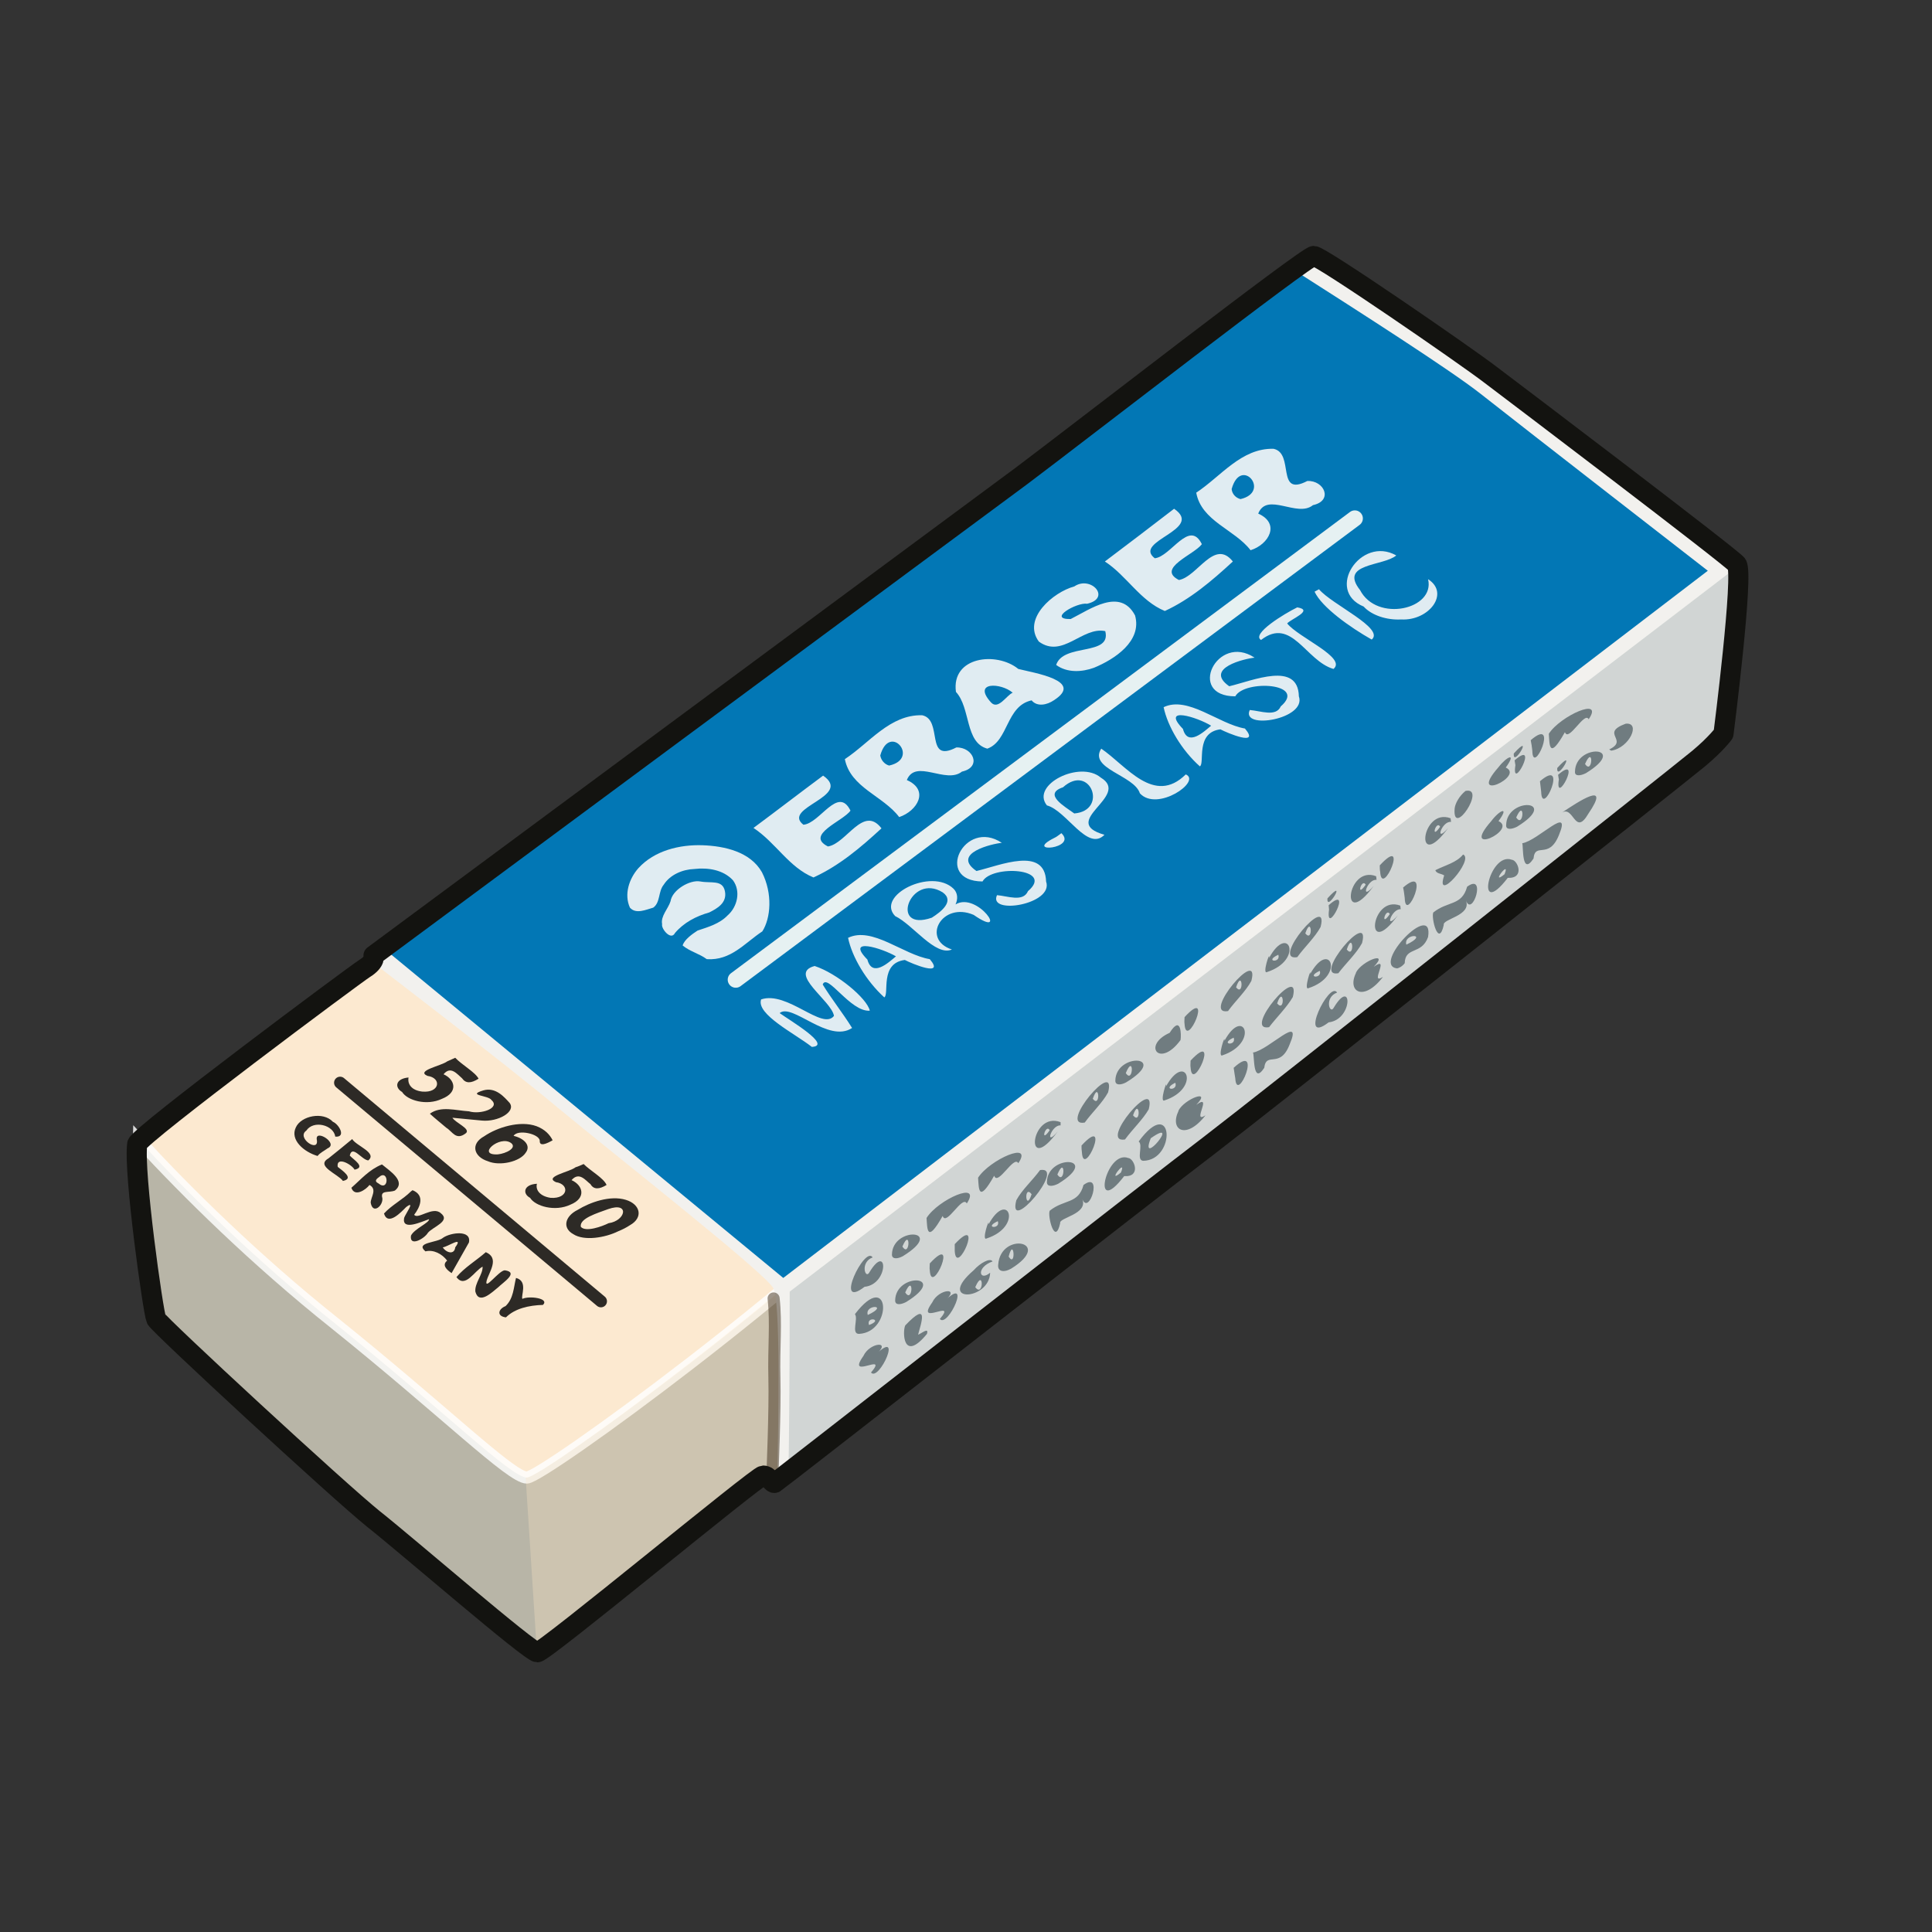 <?xml version="1.0" encoding="UTF-8" standalone="no"?>
<!DOCTYPE svg PUBLIC "-//W3C//DTD SVG 1.0//EN" "http://www.w3.org/TR/2001/REC-SVG-20010904/DTD/svg10.dtd">
<svg xmlns:svg="http://www.w3.org/2000/svg" xmlns="http://www.w3.org/2000/svg" version="1.0" width="100%" height="100%" viewBox="0 0 48 48" id="_erase01">
<rect x="0" y="0" width="48" height="48" fill="#333333" stroke="none"/>
<defs id="defs2385"/>
<g id="eraser01" style="display:inline">
<path d="M 3.41,28.42 C 3.31,29.1 3.81,32.63 3.88,32.77 C 3.95,32.92 8.42,37.05 9.28,37.74 C 10.14,38.42 13.17,41.05 13.35,41.05 C 13.53,41.05 18.82,36.66 18.96,36.66 C 19.11,36.66 19.18,36.87 19.25,36.84 C 19.32,36.8 28.86,29.35 30.05,28.45 C 31.23,27.55 41.78,19.2 42.21,18.84 C 42.64,18.48 42.82,18.23 42.82,18.23 C 42.82,18.23 43.33,14.24 43.15,14.02 C 42.97,13.81 37.64,9.77 37.03,9.31 C 36.42,8.84 32.82,6.36 32.64,6.36 C 32.46,6.36 26.77,10.78 25.37,11.83 C 23.96,12.87 9.28,23.74 9.28,23.74 C 9.28,23.74 9.35,23.88 9.06,24.06 C 8.78,24.24 3.52,28.16 3.41,28.42 z" id="p2720" style="fill:#fce9d0;fill-opacity:1;fill-rule:evenodd;stroke:none"/>
<path d="M 3.46,28.34 C 3.46,28.35 3.4,28.4 3.4,28.4 C 3.29,29.09 3.8,32.63 3.87,32.78 C 3.94,32.92 8.41,37.06 9.28,37.75 C 10.14,38.43 13.16,41.06 13.34,41.06 C 13.52,41.06 18.82,36.65 18.96,36.65 C 19.11,36.65 19.17,36.87 19.25,36.84 C 19.27,36.83 21.19,35.36 22.34,34.46 C 23.52,30.76 24.45,27.2 23,28.78 C 20.25,31.76 13.48,36.71 13.09,36.71 C 12.7,36.71 11.05,35.07 8.31,32.87 C 6.34,31.3 4.63,29.61 3.46,28.34 z" id="p3497" style="fill:#768380;fill-opacity:0.51;fill-rule:evenodd;stroke:none"/>
<path d="M 23,28.78 C 20.25,31.76 13.48,36.71 13.09,36.71 C 12.7,36.71 11.05,35.07 8.31,32.87 C 6.34,31.3 4.63,29.61 3.46,28.34 C 3.46,28.35 3.4,28.4 3.4,28.4" id="p3548" style="fill:none;fill-opacity:0.51;fill-rule:evenodd;stroke:#ffffff;stroke-width:0.30;stroke-linecap:butt;stroke-linejoin:miter;stroke-miterlimit:4;stroke-dasharray:none;stroke-opacity:0.82;display:inline"/>
<path d="M 21,30.68 C 17.84,33.49 13.4,36.71 13.09,36.71 C 13.08,36.71 13.06,36.71 13.06,36.71 L 13.34,41.06 C 13.52,41.06 18.82,36.65 18.96,36.65 C 19.11,36.65 19.17,36.87 19.25,36.84 C 19.26,36.83 20.7,35.72 21.81,34.87 C 21.45,33.01 21.2,31.69 21,30.68 z" id="p3542" style="fill:#fbe7c7;fill-opacity:0.31;fill-rule:evenodd;stroke:none;display:inline"/>
<path d="M 32.65,6.37 C 32.47,6.37 26.77,10.8 25.37,11.84 C 23.97,12.88 9.28,23.75 9.28,23.75 C 9.28,23.75 9.3,23.81 9.25,23.9 C 9.24,23.9 12.46,26.35 13.87,27.53 C 15.28,28.7 18.98,31.6 19.21,32 C 19.4,32.31 19.34,35.31 19.31,36.78 C 19.5,36.65 28.88,29.36 30.06,28.46 C 31.25,27.56 41.78,19.2 42.21,18.84 C 42.65,18.48 42.81,18.25 42.81,18.25 C 42.81,18.24 43.33,14.24 43.15,14.03 C 42.97,13.81 37.64,9.78 37.03,9.31 C 36.41,8.84 32.83,6.37 32.65,6.37 z" id="p3495" style="fill:#f2f1ee;fill-opacity:1;fill-rule:evenodd;stroke:none"/>
<path d="M 32.15,6.71 C 30.95,7.55 26.6,10.92 25.37,11.84 C 23.99,12.87 9.97,23.23 9.53,23.56 L 19.46,31.75 L 42.43,14.18 C 42.43,14.18 37.87,10.64 36.78,9.78 C 36.03,9.19 33.81,7.77 32.15,6.71 z" id="p3507" style="fill:#0277b5;fill-opacity:1;fill-rule:evenodd;stroke:none;display:inline"/>
<path d="M 18.72,20.57 C 19.30,20.14 19.87,19.70 20.45,19.27 C 21.20,19.79 19.41,20.06 19.96,20.49 C 20.37,20.46 20.82,19.51 21.13,20.14 C 20.95,20.40 19.99,20.74 20.57,21.03 C 21.03,20.96 21.45,19.99 21.90,20.58 C 21.39,21.05 20.85,21.51 20.21,21.80 C 19.60,21.55 19.27,20.93 18.72,20.57 z M 22.34,20.30 C 21.94,19.77 21.13,19.57 20.99,18.86 C 21.60,18.46 22.11,17.75 22.91,17.77 C 23.44,17.88 22.97,18.98 23.76,18.57 C 24.18,18.56 24.40,19.06 23.90,19.17 C 23.50,19.49 22.75,18.84 22.53,19.38 C 23.10,19.63 22.79,20.15 22.34,20.30 z M 22.09,19.02 C 22.87,18.85 22.10,17.94 21.87,18.77 C 21.89,18.89 21.98,18.99 22.09,19.02 z M 25.63,17.40 C 24.99,17.54 25.06,18.41 24.53,18.60 C 23.97,18.45 24.12,17.59 23.75,17.19 C 23.63,16.31 24.76,16.18 25.30,16.62 C 25.69,16.72 26.95,16.91 26.18,17.40 C 26.02,17.51 25.77,17.57 25.63,17.40 z M 25.16,17.21 C 24.87,16.96 24.15,16.93 24.62,17.45 C 24.80,17.65 25.01,17.27 25.16,17.21 z M 26.24,16.52 C 26.42,15.97 27.62,16.31 27.46,15.68 C 26.89,15.56 26.40,16.37 25.81,15.94 C 25.39,15.37 26.17,14.71 26.69,14.57 C 27.10,14.29 27.62,14.86 27.01,15.00 C 26.75,14.96 26.01,15.39 26.60,15.38 C 27.08,15.14 27.83,14.59 28.20,15.29 C 28.38,15.93 27.69,16.38 27.18,16.59 C 26.88,16.70 26.51,16.72 26.24,16.52 z M 27.45,13.95 C 28.02,13.52 28.60,13.08 29.17,12.64 C 29.93,13.16 28.13,13.44 28.69,13.87 C 29.09,13.83 29.55,12.89 29.86,13.52 C 29.67,13.78 28.72,14.12 29.29,14.41 C 29.75,14.33 30.17,13.37 30.63,13.95 C 30.11,14.43 29.57,14.89 28.94,15.18 C 28.33,14.93 27.99,14.30 27.45,13.95 z M 31.07,13.67 C 30.67,13.15 29.85,12.95 29.72,12.24 C 30.33,11.84 30.84,11.13 31.64,11.15 C 32.17,11.26 31.69,12.36 32.48,11.95 C 32.90,11.93 33.13,12.44 32.62,12.55 C 32.23,12.87 31.48,12.21 31.26,12.76 C 31.82,13.01 31.52,13.53 31.07,13.67 z M 30.82,12.40 C 31.59,12.22 30.83,11.32 30.60,12.15 C 30.61,12.27 30.70,12.37 30.82,12.40 z" id="text2398" style="fill:#f8f8f8;fill-opacity:0.9;fill-rule:nonzero;stroke:none;marker:none;visibility:visible;display:inline;overflow:visible;enable-background:accumulate"/>
<path d="M 43.15,14.09 L 19.62,32.09 C 19.62,32.09 19.62,34.79 19.59,36.56 C 20.23,36.07 28.91,29.33 30.06,28.46 C 31.25,27.56 41.78,19.2 42.21,18.84 C 42.65,18.48 42.81,18.25 42.81,18.25 C 42.81,18.24 43.28,14.52 43.15,14.09 z" id="p3516" style="fill:#b3bdbd;fill-opacity:0.52;fill-rule:evenodd;stroke:none;display:inline"/>
<path d="M 8.45,26.9 L 14.93,32.33" id="p3522" style="fill:none;fill-rule:evenodd;stroke:#000000;stroke-width:0.30;stroke-linecap:round;stroke-linejoin:miter;stroke-miterlimit:4;stroke-dasharray:none;stroke-opacity:0.82;display:inline"/>
<path d="M 11.31,26.28 C 11.48,26.46 11.81,26.64 11.89,26.8 C 11.7,26.92 11.57,26.92 11.48,26.79 C 11.36,26.69 11.2,26.47 11.02,26.69 C 11.31,26.82 11.39,27.14 10.98,27.3 C 10.6,27.48 10.12,27.34 9.99,27.13 C 9.8,27.02 9.82,26.8 10.15,26.77 C 10.12,26.93 10.22,27.09 10.49,27.12 C 10.93,27.16 10.98,26.78 10.62,26.73 C 10.32,26.6 10.97,26.48 11.11,26.37 C 11.18,26.34 11.24,26.31 11.31,26.28 z M 11.24,27.77 C 11.32,27.9 11.69,28.04 11.58,28.15 C 11.33,28.35 11.24,28.11 11.09,28.02 C 10.95,27.9 10.81,27.79 10.68,27.67 C 10.95,27.47 11.32,27.59 11.65,27.61 C 11.94,27.7 12.44,27.53 12.21,27.33 C 12.14,27.21 11.58,27.22 12.01,27.09 C 12.32,27 12.54,27.27 12.66,27.4 C 12.83,27.62 12.37,27.88 11.97,27.84 C 11.72,27.82 11.48,27.79 11.24,27.77 z M 12.7,28.4 C 12.42,28.19 11.82,28.71 12.37,28.68 C 12.57,28.66 12.85,28.52 12.7,28.4 z M 13.73,28.33 C 13.59,28.41 13.4,28.5 13.41,28.34 C 13.4,28.17 12.86,28.05 12.76,28.22 C 13.02,28.28 13.2,28.46 13.06,28.64 C 12.92,28.86 12.42,28.98 12.12,28.85 C 11.77,28.74 11.68,28.42 12.03,28.23 C 12.35,28.01 12.92,27.83 13.33,27.98 C 13.54,28.06 13.66,28.19 13.73,28.33 z M 14.5,28.92 C 14.67,29.09 15,29.27 15.07,29.44 C 14.89,29.55 14.75,29.56 14.67,29.42 C 14.55,29.33 14.39,29.1 14.2,29.32 C 14.49,29.45 14.57,29.77 14.17,29.93 C 13.79,30.11 13.3,29.97 13.17,29.76 C 12.98,29.66 13,29.43 13.34,29.41 C 13.3,29.56 13.41,29.72 13.68,29.76 C 14.12,29.79 14.16,29.42 13.81,29.37 C 13.51,29.23 14.15,29.12 14.3,29 C 14.37,28.98 14.43,28.95 14.5,28.92 z M 15.12,30.39 C 15.55,30.33 15.65,29.85 15.11,30.04 C 14.84,30.14 14.39,30.27 14.43,30.48 C 14.55,30.62 14.96,30.47 15.12,30.39 z M 15.36,30.59 C 15.04,30.75 14.51,30.84 14.24,30.66 C 13.97,30.51 14.03,30.22 14.35,30.06 C 14.66,29.87 15.16,29.69 15.55,29.81 C 15.91,29.92 15.99,30.25 15.65,30.44 C 15.56,30.5 15.46,30.55 15.36,30.59 z" id="text3525" style="fill:#000000;fill-opacity:0.82;stroke:none;display:inline"/>
<path d="M 7.89,28.72 C 7.55,28.62 7.2,28.32 7.35,28.01 C 7.48,27.72 8.03,27.61 8.27,27.87 C 8.42,27.93 8.61,28.26 8.33,28.24 C 8.29,27.95 7.79,27.82 7.61,28.09 C 7.35,28.27 7.94,28.66 7.87,28.31 C 7.83,28.04 8.42,28.41 8.14,28.53 C 8.06,28.59 7.95,28.64 7.89,28.72 z M 8.75,28.3 C 8.85,28.47 9.38,28.64 9.15,28.83 C 8.99,28.82 8.75,28.43 8.69,28.71 C 8.78,28.81 9.1,29 8.81,29.06 C 8.73,28.92 8.35,28.72 8.39,28.99 C 8.5,29.08 8.81,29.28 8.52,29.34 C 8.4,29.17 7.83,28.97 8.16,28.78 C 8.36,28.62 8.56,28.46 8.75,28.3 z M 9.4,29.4 C 9.68,29.63 9.66,29.02 9.41,29.25 C 9.34,29.3 9.3,29.35 9.4,29.4 z M 9.18,29.44 C 9.09,29.56 8.81,29.75 8.73,29.51 C 8.97,29.3 9.17,29.06 9.49,28.93 C 9.68,29.09 10.1,29.35 9.81,29.58 C 9.65,29.64 9.44,29.56 9.5,29.77 C 9.52,29.96 9.26,30.18 9.21,29.88 C 9.21,29.74 9.38,29.55 9.18,29.44 z M 10.25,29.57 C 10.57,29.7 10.43,30 10.29,30.18 C 10.38,30.31 10.75,29.96 10.95,30.14 C 11.21,30.34 10.75,30.48 10.63,30.63 C 10.55,30.77 10.17,30.99 10.21,30.7 C 10.29,30.53 10.67,30.38 10.66,30.29 C 10.48,30.35 9.98,30.59 10.04,30.26 C 10.06,30.18 10.34,29.8 10.09,29.99 C 9.97,30.11 9.64,30.47 9.54,30.15 C 9.73,29.94 10.01,29.8 10.21,29.6 L 10.25,29.57 L 10.25,29.57 z M 11.11,31.32 C 10.98,31.15 10.77,31.04 10.57,31.09 C 10.3,30.86 10.87,30.88 11.01,30.75 C 11.2,30.62 11.72,30.55 11.65,30.87 C 11.51,31.12 11.36,31.38 11.22,31.63 C 11.1,31.55 10.97,31.43 11.11,31.32 z M 11,30.99 C 11.09,31.13 11.29,31.18 11.31,30.99 C 11.53,30.69 11.12,30.98 11,30.99 z M 12.07,31.11 C 12.42,31.26 12.15,31.6 12.09,31.82 C 12.03,32.08 12.39,31.57 12.54,31.56 C 12.9,31.61 12.5,31.86 12.38,31.98 C 12.23,32.1 11.9,32.43 11.81,32.09 C 11.79,31.88 12,31.66 11.99,31.47 C 11.79,31.57 11.56,32.02 11.34,31.73 C 11.54,31.49 11.83,31.32 12.07,31.11 z M 12.82,31.75 C 13.13,31.83 12.93,32.21 12.98,32.27 C 13.13,32.19 13.66,32.25 13.49,32.42 C 13.14,32.43 12.79,32.51 12.57,32.73 C 12.33,32.7 12.38,32.52 12.56,32.45 C 12.76,32.26 12.76,31.99 12.82,31.75 z" id="text3533" style="fill-opacity:0.82;stroke:none;display:inline"/>
<path d="M 18.28,24.34 L 33.66,12.88" id="p3550" style="fill:none;fill-rule:evenodd;stroke:#fffef8;stroke-width:0.40;stroke-linecap:round;stroke-linejoin:miter;stroke-miterlimit:4;stroke-dasharray:none;stroke-opacity:0.9;display:inline"/>
<path d="M 20.24,20.19 C 20.05,20.52 19.39,20.55 19.31,20.65 C 19.6,21.02 20.51,20.3 20.88,20.65 C 21.52,20.86 21.12,21.78 20.29,21.97 C 19.61,22.31 19.09,21.56 19.97,21.39 C 20.18,21.37 20.54,21.54 20.42,21.26 C 20.08,20.97 19.5,21.47 19.07,21.37 C 18.54,21.32 18.33,20.81 18.8,20.38 C 19.2,19.96 20.05,19.79 20.24,20.19 z M 21.32,18.58 C 21.84,18.72 21.09,19.36 21.66,19.5 C 21.86,19.84 22.93,20 22.27,20.57 C 21.53,20.93 21.4,20.12 20.98,19.94 C 20.81,19.65 20.49,19.82 20.13,19.85 C 19.62,19.59 20.61,19.15 20.93,18.87 C 21.06,18.78 21.19,18.68 21.32,18.58 z M 22.48,17.71 C 23.17,18.09 23.86,18.47 24.55,18.85 C 24.34,19.3 23.5,19.19 23.41,19.32 C 23.76,19.7 22.77,20.23 22.57,19.78 C 22.42,19.25 21.81,19 21.65,18.49 C 21.63,18.16 22.22,17.98 22.48,17.71 z M 23.22,18.88 C 23.01,18.79 22.41,18.27 22.69,18.72 C 22.75,18.88 22.92,19.1 23.22,18.88 z M 22.97,17.35 C 23.33,17.1 24.12,16.29 24.31,16.81 C 23.87,17.15 24.15,17.57 24.67,17.17 C 25.37,17.13 24.2,18.09 25.06,17.88 C 25.48,17.62 25.94,17.74 25.53,18.14 C 25.09,18.62 24.38,18.82 24.18,18.37 C 23.78,18.02 23.38,17.68 22.97,17.35 z M 24.31,16.35 C 24.81,16.02 25.42,15.33 26.03,15.49 C 26.56,15.69 26.86,16.09 27.23,16.43 C 27.42,16.79 26.81,17.22 26.37,17.48 C 25.58,18 25.45,17.06 24.97,16.91 C 24.75,16.72 24.53,16.54 24.31,16.35 z M 25.25,16.1 C 25.65,16.32 25.81,16.75 26.29,16.89 C 26.6,16.82 26.06,16.47 25.98,16.34 C 25.81,16.23 25.54,15.98 25.25,16.1 z M 27.41,14.04 C 27.93,14.18 27.18,14.82 27.75,14.96 C 27.95,15.3 29.02,15.46 28.36,16.04 C 27.62,16.4 27.49,15.59 27.07,15.4 C 26.9,15.12 26.58,15.28 26.22,15.31 C 25.71,15.05 26.7,14.62 27.02,14.33 C 27.15,14.24 27.28,14.14 27.41,14.04 z M 28.22,13.44 C 28.67,13.82 29.12,14.19 29.57,14.57 C 29.89,14.04 30.62,14.63 29.91,14.86 C 29.46,15.45 28.75,15.18 28.62,14.82 C 28.26,14.52 27.91,14.23 27.56,13.93 C 27.78,13.77 28,13.6 28.22,13.44 z M 28.78,13.02 C 29.14,12.77 29.93,11.97 30.12,12.49 C 29.68,12.82 29.96,13.24 30.48,12.85 C 31.17,12.8 30.01,13.76 30.87,13.55 C 31.29,13.29 31.75,13.41 31.33,13.82 C 30.9,14.29 30.19,14.49 29.99,14.04 C 29.59,13.7 29.19,13.36 28.78,13.02 z M 30.11,12.03 C 30.63,11.66 31.32,10.96 31.93,11.21 C 32.18,11.31 32.34,11.61 32.03,11.88 C 32.68,11.57 33.52,12.19 32.9,12.65 C 32.34,12.98 32.2,12.04 31.82,12.38 C 32.08,12.6 32.73,12.97 31.94,13.32 C 31.26,13.38 31.16,12.68 30.66,12.48 C 30.47,12.33 30.29,12.18 30.11,12.03 z M 31.06,11.78 C 31.03,12.01 31.76,12.09 31.47,11.78 C 31.39,11.71 31.2,11.64 31.06,11.78 z" id="text3553" style="opacity:0;fill:#f8f8f8;fill-opacity:0.9;stroke:none;display:inline"/>
<path d="M 21.17,25.54 C 20.58,25.93 19.68,24.91 19.37,25.17 C 19.62,25.35 20.69,25.98 20.17,26.01 C 19.75,25.68 18.78,25.2 18.91,24.83 C 19.56,24.61 20.43,25.61 20.72,25.24 C 20.66,24.86 19.56,24.18 20.24,24 C 20.79,24.18 21.54,24.8 21.61,25.11 C 21.13,25.15 20.55,24.16 20.44,24.46 C 20.66,24.82 20.94,25.17 21.17,25.54 z M 22.48,23.85 C 21.85,23.93 22.1,24.7 21.97,24.78 C 21.52,24.37 21.17,23.78 21.07,23.3 C 21.67,23.01 22.44,23.72 23.1,23.83 C 23.49,24.29 22.65,23.94 22.48,23.85 z M 22.26,23.76 C 21.92,23.56 20.99,23.27 21.55,23.84 C 21.67,24.29 22.07,23.92 22.26,23.76 z M 23.74,22.47 C 24.29,22.14 25.1,23.36 24.19,22.73 C 23.4,22.39 22.88,23.34 23.65,23.59 C 23.24,23.77 22.68,22.97 22.24,22.76 C 21.75,22.25 23.14,21.55 23.69,22.08 C 23.8,22.19 23.8,22.34 23.74,22.47 z M 23.42,22.17 C 22.61,21.67 22.08,23.17 23.15,22.8 C 23.37,22.66 23.73,22.39 23.42,22.17 z M 25.54,22.14 C 26.21,21.57 24.64,21.48 24.41,21.9 C 23.19,21.89 23.96,20.32 24.89,20.94 C 24.66,20.96 23.62,21.2 24.26,21.64 C 24.85,21.5 25.96,21.02 25.99,21.9 C 26.19,22.47 24.54,22.74 24.77,22.24 C 25.03,22.26 25.42,22.42 25.54,22.14 z M 26.37,20.7 C 26.78,21.09 25.41,21.21 26.19,20.82 C 26.26,20.79 26.31,20.74 26.37,20.7 z M 27.35,19.32 C 28.11,19.78 26.28,20.41 27.44,20.74 C 27.02,21.17 26.5,20.14 26.01,20.01 C 25.6,19.5 26.83,18.88 27.35,19.32 L 27.35,19.32 z M 26.69,20.21 C 27.54,20.14 27.09,18.95 26.41,19.56 C 25.9,19.73 26.46,20.04 26.69,20.21 z M 27.36,18.6 C 27.98,19.02 28.67,20.02 29.46,19.24 C 29.86,19.41 28.75,20.18 28.32,19.71 C 28.18,19.26 27.04,19.1 27.36,18.6 z M 30.32,18.12 C 29.69,18.2 29.94,18.97 29.81,19.04 C 29.36,18.64 29.01,18.05 28.91,17.57 C 29.51,17.28 30.28,17.99 30.93,18.1 C 31.32,18.56 30.49,18.21 30.32,18.12 z M 30.09,18.03 C 29.75,17.82 28.83,17.53 29.39,18.11 C 29.51,18.56 29.91,18.18 30.09,18.03 z M 31.82,17.55 C 32.49,16.97 30.92,16.88 30.69,17.3 C 29.47,17.3 30.24,15.72 31.17,16.34 C 30.94,16.36 29.9,16.6 30.54,17.05 C 31.13,16.91 32.25,16.42 32.27,17.3 C 32.47,17.87 30.82,18.14 31.05,17.64 C 31.32,17.66 31.7,17.82 31.82,17.55 z M 31.98,15.49 C 32.26,15.84 33.47,16.34 33.13,16.62 C 32.44,16.42 32.09,15.31 31.33,15.9 C 31.08,15.75 31.92,15.24 32.23,15.09 C 32.66,15.16 32.05,15.39 31.98,15.49 z M 32.77,14.64 C 33.09,15.02 34.41,15.61 34.08,15.89 C 33.55,15.59 32.84,15.09 32.66,14.7 L 32.77,14.64 L 32.77,14.64 z M 33.88,15.07 C 32.91,14.67 33.81,13.3 34.69,13.8 C 34.37,14.07 33.26,13.99 33.79,14.66 C 34.21,15.47 35.66,15.14 35.48,14.39 C 36.03,14.74 35.5,15.43 34.81,15.39 C 34.46,15.41 34.08,15.29 33.88,15.07 z" id="text3569" style="fill:#f8f8f8;fill-opacity:0.9;stroke:none;display:inline"/>
<path d="M 17.46,21 C 16.89,20.98 16.26,21.13 15.86,21.57 C 15.63,21.83 15.5,22.22 15.65,22.55 C 15.8,22.72 16.05,22.6 16.23,22.55 C 16.41,22.42 16.35,22.15 16.49,21.98 C 16.65,21.73 16.96,21.6 17.25,21.59 C 17.59,21.55 17.97,21.61 18.21,21.87 C 18.41,22.14 18.32,22.53 18.08,22.74 C 17.88,22.95 17.6,23.03 17.33,23.12 C 17.19,23.21 17,23.35 16.96,23.49 C 17.14,23.64 17.37,23.69 17.56,23.83 C 18.16,23.87 18.5,23.43 18.94,23.14 C 19.15,22.81 19.2,22.2 18.93,21.67 C 18.64,21.16 18,21.02 17.46,21 z M 17.4,21.9 C 17.14,21.85 16.7,22.11 16.66,22.39 C 16.6,22.58 16.41,22.76 16.45,22.96 C 16.42,23.07 16.67,23.38 16.77,23.18 C 16.99,22.92 17.3,22.76 17.62,22.67 C 17.82,22.57 18.07,22.43 18.01,22.14 C 17.95,21.85 17.67,21.95 17.4,21.9 z" id="p3586" style="fill:#f8f8f8;fill-opacity:0.9;fill-rule:evenodd;stroke:none;display:inline"/>
<path d="M 21.6,31.61 C 22.06,30.85 22.09,31.91 21.48,31.97 C 20.7,32.57 21.49,30.93 21.68,31.24 C 21.36,31.36 21.5,31.8 21.6,31.61 z M 22.16,31.17 C 22.17,30.46 23.52,30.54 22.43,31.21 C 22.3,31.28 22.16,31.29 22.16,31.17 z M 22.42,30.97 C 22.61,31.27 22.63,30.47 22.42,30.97 L 22.42,30.97 z M 23.02,30.26 C 23.31,29.8 24.4,29.32 24.02,29.9 C 23.91,29.68 23.51,30.48 23.42,30.21 C 23.02,30.92 23.04,30.52 23.02,30.26 z M 24.3,29.26 C 24.59,28.81 25.68,28.33 25.3,28.9 C 25.19,28.69 24.79,29.48 24.7,29.21 C 24.3,29.92 24.32,29.52 24.3,29.26 z M 26.35,27.96 C 26.12,27.94 25.94,28.52 26.28,28.11 C 25.43,29.27 25.6,27.59 26.35,27.88 L 26.35,27.96 L 26.35,27.96 z M 26.08,28.08 C 25.98,27.9 25.83,28.44 26.08,28.08 z M 26.95,27.89 C 26.27,28.01 27.76,26.25 27.53,27.14 C 27.39,27.4 27.13,27.64 26.95,27.89 z M 27.15,27.3 C 27.35,27.55 27.31,26.82 27.15,27.3 L 27.15,27.3 z M 27.71,26.85 C 27.72,26.14 29.08,26.22 27.98,26.89 C 27.85,26.96 27.71,26.97 27.71,26.85 z M 27.97,26.66 C 28.16,26.95 28.18,26.15 27.97,26.66 L 27.97,26.66 z M 29.33,25.84 C 28.81,26.55 28.37,25.97 29.06,25.66 C 29.35,25.2 29.35,25.72 29.33,25.84 z M 29.43,25.27 C 30.17,24.47 29.47,26.12 29.43,25.44 C 29.42,25.39 29.43,25.33 29.43,25.27 z M 30.51,25.12 C 29.83,25.24 31.32,23.48 31.09,24.37 C 30.95,24.63 30.69,24.87 30.51,25.12 z M 30.71,24.53 C 30.91,24.78 30.87,24.05 30.71,24.53 L 30.71,24.53 z M 31.53,23.8 C 32.01,22.92 32.4,23.85 31.48,24.15 C 31.35,24.22 31.56,23.59 31.53,23.8 z M 31.76,23.72 C 31.39,23.89 31.83,23.94 31.76,23.72 z M 32.23,23.78 C 31.55,23.9 33.04,22.14 32.81,23.03 C 32.67,23.29 32.41,23.53 32.23,23.78 z M 32.43,23.19 C 32.63,23.44 32.59,22.71 32.43,23.19 L 32.43,23.19 z M 32.98,22.32 C 33.5,21.75 32.95,22.69 32.98,22.32 z M 33.01,22.49 C 33.64,21.93 32.92,23.32 33.02,22.6 C 33.02,22.56 33.01,22.53 33.01,22.49 z M 34.2,21.86 C 33.97,21.83 33.78,22.42 34.13,22.01 C 33.28,23.17 33.45,21.48 34.19,21.77 L 34.2,21.86 L 34.2,21.86 z M 33.93,21.98 C 33.83,21.8 33.68,22.34 33.93,21.98 z M 34.28,21.5 C 35.03,20.69 34.33,22.34 34.29,21.66 C 34.28,21.61 34.28,21.55 34.28,21.5 z M 36.05,20.42 C 35.82,20.39 35.63,20.98 35.98,20.57 C 35.13,21.73 35.3,20.05 36.04,20.33 L 36.05,20.42 L 36.05,20.42 z M 35.78,20.54 C 35.68,20.36 35.53,20.9 35.78,20.54 z M 36.41,19.65 C 36.94,19.54 36.08,20.84 36.14,20.09 C 36.15,19.97 36.25,19.78 36.41,19.65 z M 37.41,19.07 C 37.89,19.28 36.44,19.96 37.23,19.06 C 37.44,18.79 37.69,18.68 37.41,19.07 z M 37.61,18.72 C 38.13,18.15 37.58,19.1 37.61,18.72 z M 37.63,18.89 C 38.26,18.34 37.54,19.72 37.65,19.01 C 37.64,18.97 37.64,18.93 37.63,18.89 z M 38.03,18.39 C 38.75,17.77 38.08,19.32 38.07,18.65 C 38.06,18.56 38.05,18.48 38.03,18.39 z M 38.48,18.23 C 38.77,17.78 39.86,17.3 39.47,17.87 C 39.37,17.66 38.97,18.45 38.88,18.19 C 38.48,18.9 38.5,18.5 38.48,18.23 z M 21.24,32.65 C 22.12,31.5 22.19,33.1 21.34,33.14 C 21.14,33.14 21.33,32.76 21.24,32.65 z M 21.56,32.67 C 22.12,32.41 21.47,32.4 21.56,32.67 z M 21.59,32.92 C 21.97,32.78 21.51,32.69 21.59,32.92 z M 22.24,32.31 C 22.25,31.6 23.6,31.68 22.51,32.35 C 22.37,32.42 22.24,32.43 22.24,32.31 z M 22.49,32.11 C 22.68,32.41 22.71,31.61 22.49,32.11 L 22.49,32.11 z M 23.1,31.39 C 23.84,30.59 23.14,32.24 23.1,31.56 C 23.09,31.51 23.1,31.45 23.1,31.39 z M 23.72,30.91 C 24.47,30.11 23.76,31.76 23.72,31.08 C 23.72,31.03 23.72,30.97 23.72,30.91 z M 24.56,30.42 C 25.04,29.54 25.43,30.47 24.51,30.77 C 24.38,30.84 24.59,30.21 24.56,30.42 z M 24.79,30.34 C 24.42,30.51 24.87,30.55 24.79,30.34 z M 25.84,29.07 C 26.51,28.96 25.02,30.71 25.25,29.82 C 25.39,29.56 25.65,29.33 25.84,29.07 z M 25.63,29.67 C 25.43,29.41 25.48,30.14 25.63,29.67 L 25.63,29.67 z M 26.01,29.37 C 26.02,28.66 27.38,28.74 26.29,29.41 C 26.15,29.48 26.01,29.49 26.01,29.37 z M 26.27,29.18 C 26.46,29.47 26.48,28.68 26.27,29.18 L 26.27,29.18 z M 26.87,28.46 C 27.62,27.65 26.92,29.31 26.88,28.63 C 26.87,28.57 26.87,28.52 26.87,28.46 z M 27.95,28.31 C 27.27,28.42 28.76,26.67 28.54,27.56 C 28.39,27.82 28.14,28.05 27.95,28.31 z M 28.15,27.71 C 28.36,27.97 28.31,27.24 28.15,27.71 L 28.15,27.71 z M 28.97,26.99 C 29.46,26.11 29.85,27.04 28.93,27.34 C 28.8,27.4 29.01,26.77 28.97,26.99 z M 29.2,26.9 C 28.84,27.08 29.28,27.12 29.2,26.9 z M 29.58,26.35 C 30.33,25.55 29.62,27.2 29.58,26.52 C 29.57,26.47 29.58,26.41 29.58,26.35 z M 30.42,25.86 C 30.9,24.98 31.29,25.91 30.37,26.22 C 30.24,26.28 30.45,25.65 30.42,25.86 z M 30.65,25.78 C 30.28,25.95 30.73,26 30.65,25.78 z M 31.53,25.52 C 30.85,25.64 32.34,23.88 32.12,24.77 C 31.97,25.03 31.72,25.27 31.53,25.52 z M 31.73,24.93 C 31.94,25.18 31.89,24.45 31.73,24.93 L 31.73,24.93 z M 32.55,24.2 C 33.04,23.32 33.43,24.25 32.51,24.55 C 32.38,24.62 32.59,23.99 32.55,24.2 z M 32.79,24.12 C 32.42,24.29 32.86,24.33 32.79,24.12 z M 33.25,24.18 C 32.58,24.3 34.07,22.54 33.84,23.43 C 33.7,23.69 33.44,23.93 33.25,24.18 z M 33.46,23.59 C 33.66,23.84 33.62,23.11 33.46,23.59 L 33.46,23.59 z M 34.8,22.59 C 34.57,22.57 34.38,23.15 34.73,22.74 C 33.88,23.9 34.05,22.22 34.79,22.5 L 34.8,22.59 L 34.8,22.59 z M 34.53,22.71 C 34.43,22.53 34.28,23.07 34.53,22.71 z M 34.86,22.05 C 35.58,21.43 34.92,22.99 34.9,22.31 C 34.89,22.23 34.88,22.14 34.86,22.05 z M 35.66,21.62 C 35.92,21.49 36.19,21.43 36.35,21.23 C 36.64,21.35 35.64,22.48 35.88,21.75 C 35.81,21.7 35.69,21.71 35.66,21.62 z M 37.23,20.4 C 37.71,20.62 36.26,21.3 37.05,20.4 C 37.26,20.12 37.51,20.02 37.23,20.4 z M 37.42,20.5 C 37.43,19.79 38.78,19.87 37.69,20.54 C 37.55,20.61 37.41,20.62 37.42,20.5 z M 37.67,20.31 C 37.86,20.6 37.89,19.81 37.67,20.31 L 37.67,20.31 z M 38.26,19.41 C 38.98,18.79 38.31,20.35 38.29,19.67 C 38.28,19.59 38.27,19.5 38.26,19.41 z M 38.69,19.08 C 39.21,18.51 38.66,19.45 38.69,19.08 z M 38.71,19.25 C 39.34,18.7 38.62,20.08 38.73,19.36 C 38.72,19.33 38.72,19.29 38.71,19.25 z M 39.13,19.17 C 39.14,18.46 40.49,18.54 39.4,19.21 C 39.26,19.28 39.12,19.29 39.13,19.17 z M 39.38,18.98 C 39.57,19.27 39.6,18.48 39.38,18.98 L 39.38,18.98 z M 39.98,18.62 C 40.48,18.38 39.74,18.22 40.39,17.98 C 40.77,17.94 40.49,18.58 40.03,18.65 L 39.98,18.62 L 39.98,18.62 z M 21.45,33.69 C 21.61,33.34 22.19,33.3 21.74,33.67 C 22.46,32.96 21.84,34.34 21.64,34.1 C 22.09,33.57 21.01,34.31 21.45,33.69 z M 23.03,33.14 C 22.43,33.87 22.42,33.08 22.49,32.93 C 23.1,32.29 22.88,32.89 22.81,33.16 C 22.91,33.12 23.08,32.97 23.03,33.14 z M 23.16,32.36 C 23.32,32.01 23.9,31.97 23.45,32.34 C 24.17,31.63 23.55,33.01 23.35,32.77 C 23.8,32.24 22.72,32.98 23.16,32.36 z M 24.66,31.34 C 24.24,31.49 24.33,31.85 24.6,31.62 C 24.58,32.32 23.24,32.38 24.19,31.56 C 24.35,31.38 24.6,31.24 24.66,31.34 z M 24.23,31.98 C 24.44,32.26 24.45,31.47 24.23,31.98 L 24.23,31.98 z M 24.8,31.42 C 24.86,30.58 26.2,30.85 25.12,31.52 C 24.92,31.63 24.78,31.58 24.8,31.42 z M 25.06,31.22 C 25.25,31.52 25.19,30.7 25.06,31.22 L 25.06,31.22 z M 26.08,30.08 C 26.44,29.79 26.79,29.92 26.92,29.44 C 27.41,29.08 27.06,30.22 26.89,29.79 C 27.04,30.17 26.3,30.25 26.34,30.39 C 26.21,30.97 26.02,30.2 26.08,30.08 z M 27.93,29.22 C 27.1,30.3 27.47,28.56 28.03,28.77 C 28.18,28.78 28.36,29.25 27.93,29.22 z M 27.85,29.13 C 28.01,28.73 27.47,29.45 27.85,29.13 z M 28.29,28.36 C 29.16,27.18 29.23,28.83 28.4,28.84 C 28.22,28.82 28.41,28.45 28.29,28.36 z M 28.59,28.28 C 28.29,29.05 29.37,27.73 28.59,28.28 z M 29.28,27.59 C 29.43,27.3 30.12,27.04 29.72,27.45 C 30.15,27.14 29.59,27.94 29.95,27.71 C 29.47,28.33 29.05,28.08 29.28,27.6 L 29.28,27.59 z M 30.65,26.53 C 31.39,25.85 30.73,27.46 30.69,26.79 C 30.68,26.71 30.66,26.62 30.65,26.53 z M 31.13,26.15 C 31.52,26.09 32.38,25.16 32.04,25.95 C 31.8,26.57 31.46,26.11 31.41,26.53 C 31.12,26.97 31.17,26.22 31.13,26.15 z M 33.14,25.03 C 33.6,24.27 33.62,25.33 33.01,25.4 C 32.24,25.99 33.03,24.35 33.22,24.66 C 32.89,24.78 33.04,25.23 33.14,25.03 z M 33.69,24.16 C 33.84,23.87 34.53,23.61 34.13,24.02 C 34.56,23.71 34,24.5 34.36,24.27 C 33.88,24.9 33.46,24.64 33.69,24.17 L 33.69,24.16 z M 34.71,24.06 C 34.06,23.98 35.63,22.34 35.48,23.28 C 35.32,23.73 34.91,23.51 34.9,23.93 C 34.84,24.01 34.76,24.05 34.71,24.06 z M 34.94,23.47 C 35.53,23.19 34.86,23.18 34.94,23.47 z M 35.61,22.67 C 35.97,22.38 36.32,22.51 36.45,22.03 C 36.94,21.67 36.58,22.81 36.42,22.37 C 36.57,22.75 35.83,22.83 35.87,22.98 C 35.74,23.56 35.55,22.79 35.61,22.67 z M 37.46,21.81 C 36.63,22.89 36.99,21.15 37.56,21.36 C 37.71,21.37 37.89,21.83 37.46,21.81 z M 37.38,21.72 C 37.54,21.32 37,22.03 37.38,21.72 z M 37.82,20.95 C 38.21,20.89 39.06,19.96 38.73,20.75 C 38.48,21.37 38.14,20.91 38.1,21.33 C 37.8,21.78 37.85,21.02 37.82,20.95 z M 38.79,20.2 C 39.22,19.91 40.04,19.37 39.46,20.22 C 39.12,20.8 39.1,19.98 38.79,20.2 z" id="text3611" style="fill:#031922;fill-opacity:0.47;stroke:none;display:inline"/>
<path d="M 19.19,36.65 C 19.19,36.65 19.26,35.02 19.24,34.24 C 19.22,33.47 19.29,32.89 19.22,32.26" id="p3513" style="fill:none;fill-rule:evenodd;stroke:#352511;stroke-width:0.30;stroke-linecap:round;stroke-linejoin:miter;stroke-miterlimit:4;stroke-dasharray:none;stroke-opacity:0.48;display:inline"/>
<path d="M 3.41,28.42 C 3.31,29.1 3.81,32.63 3.88,32.77 C 3.95,32.92 8.42,37.05 9.28,37.74 C 10.14,38.42 13.17,41.05 13.35,41.05 C 13.53,41.05 18.82,36.66 18.96,36.66 C 19.11,36.66 19.18,36.87 19.25,36.84 C 19.32,36.8 28.86,29.35 30.05,28.45 C 31.23,27.55 41.78,19.2 42.21,18.84 C 42.64,18.48 42.82,18.23 42.82,18.23 C 42.82,18.23 43.33,14.24 43.15,14.02 C 42.97,13.81 37.64,9.77 37.03,9.31 C 36.42,8.84 32.82,6.36 32.64,6.36 C 32.46,6.36 26.77,10.78 25.37,11.83 C 23.96,12.87 9.28,23.74 9.28,23.74 C 9.28,23.74 9.35,23.88 9.06,24.06 C 8.78,24.24 3.52,28.16 3.41,28.42 z" id="stroke01" style="fill:none;fill-opacity:1;fill-rule:evenodd;stroke:#131310;stroke-width:0.5;stroke-linecap:butt;stroke-linejoin:round;stroke-miterlimit:4;stroke-dasharray:none;stroke-opacity:1"/>
</g>
</svg>
